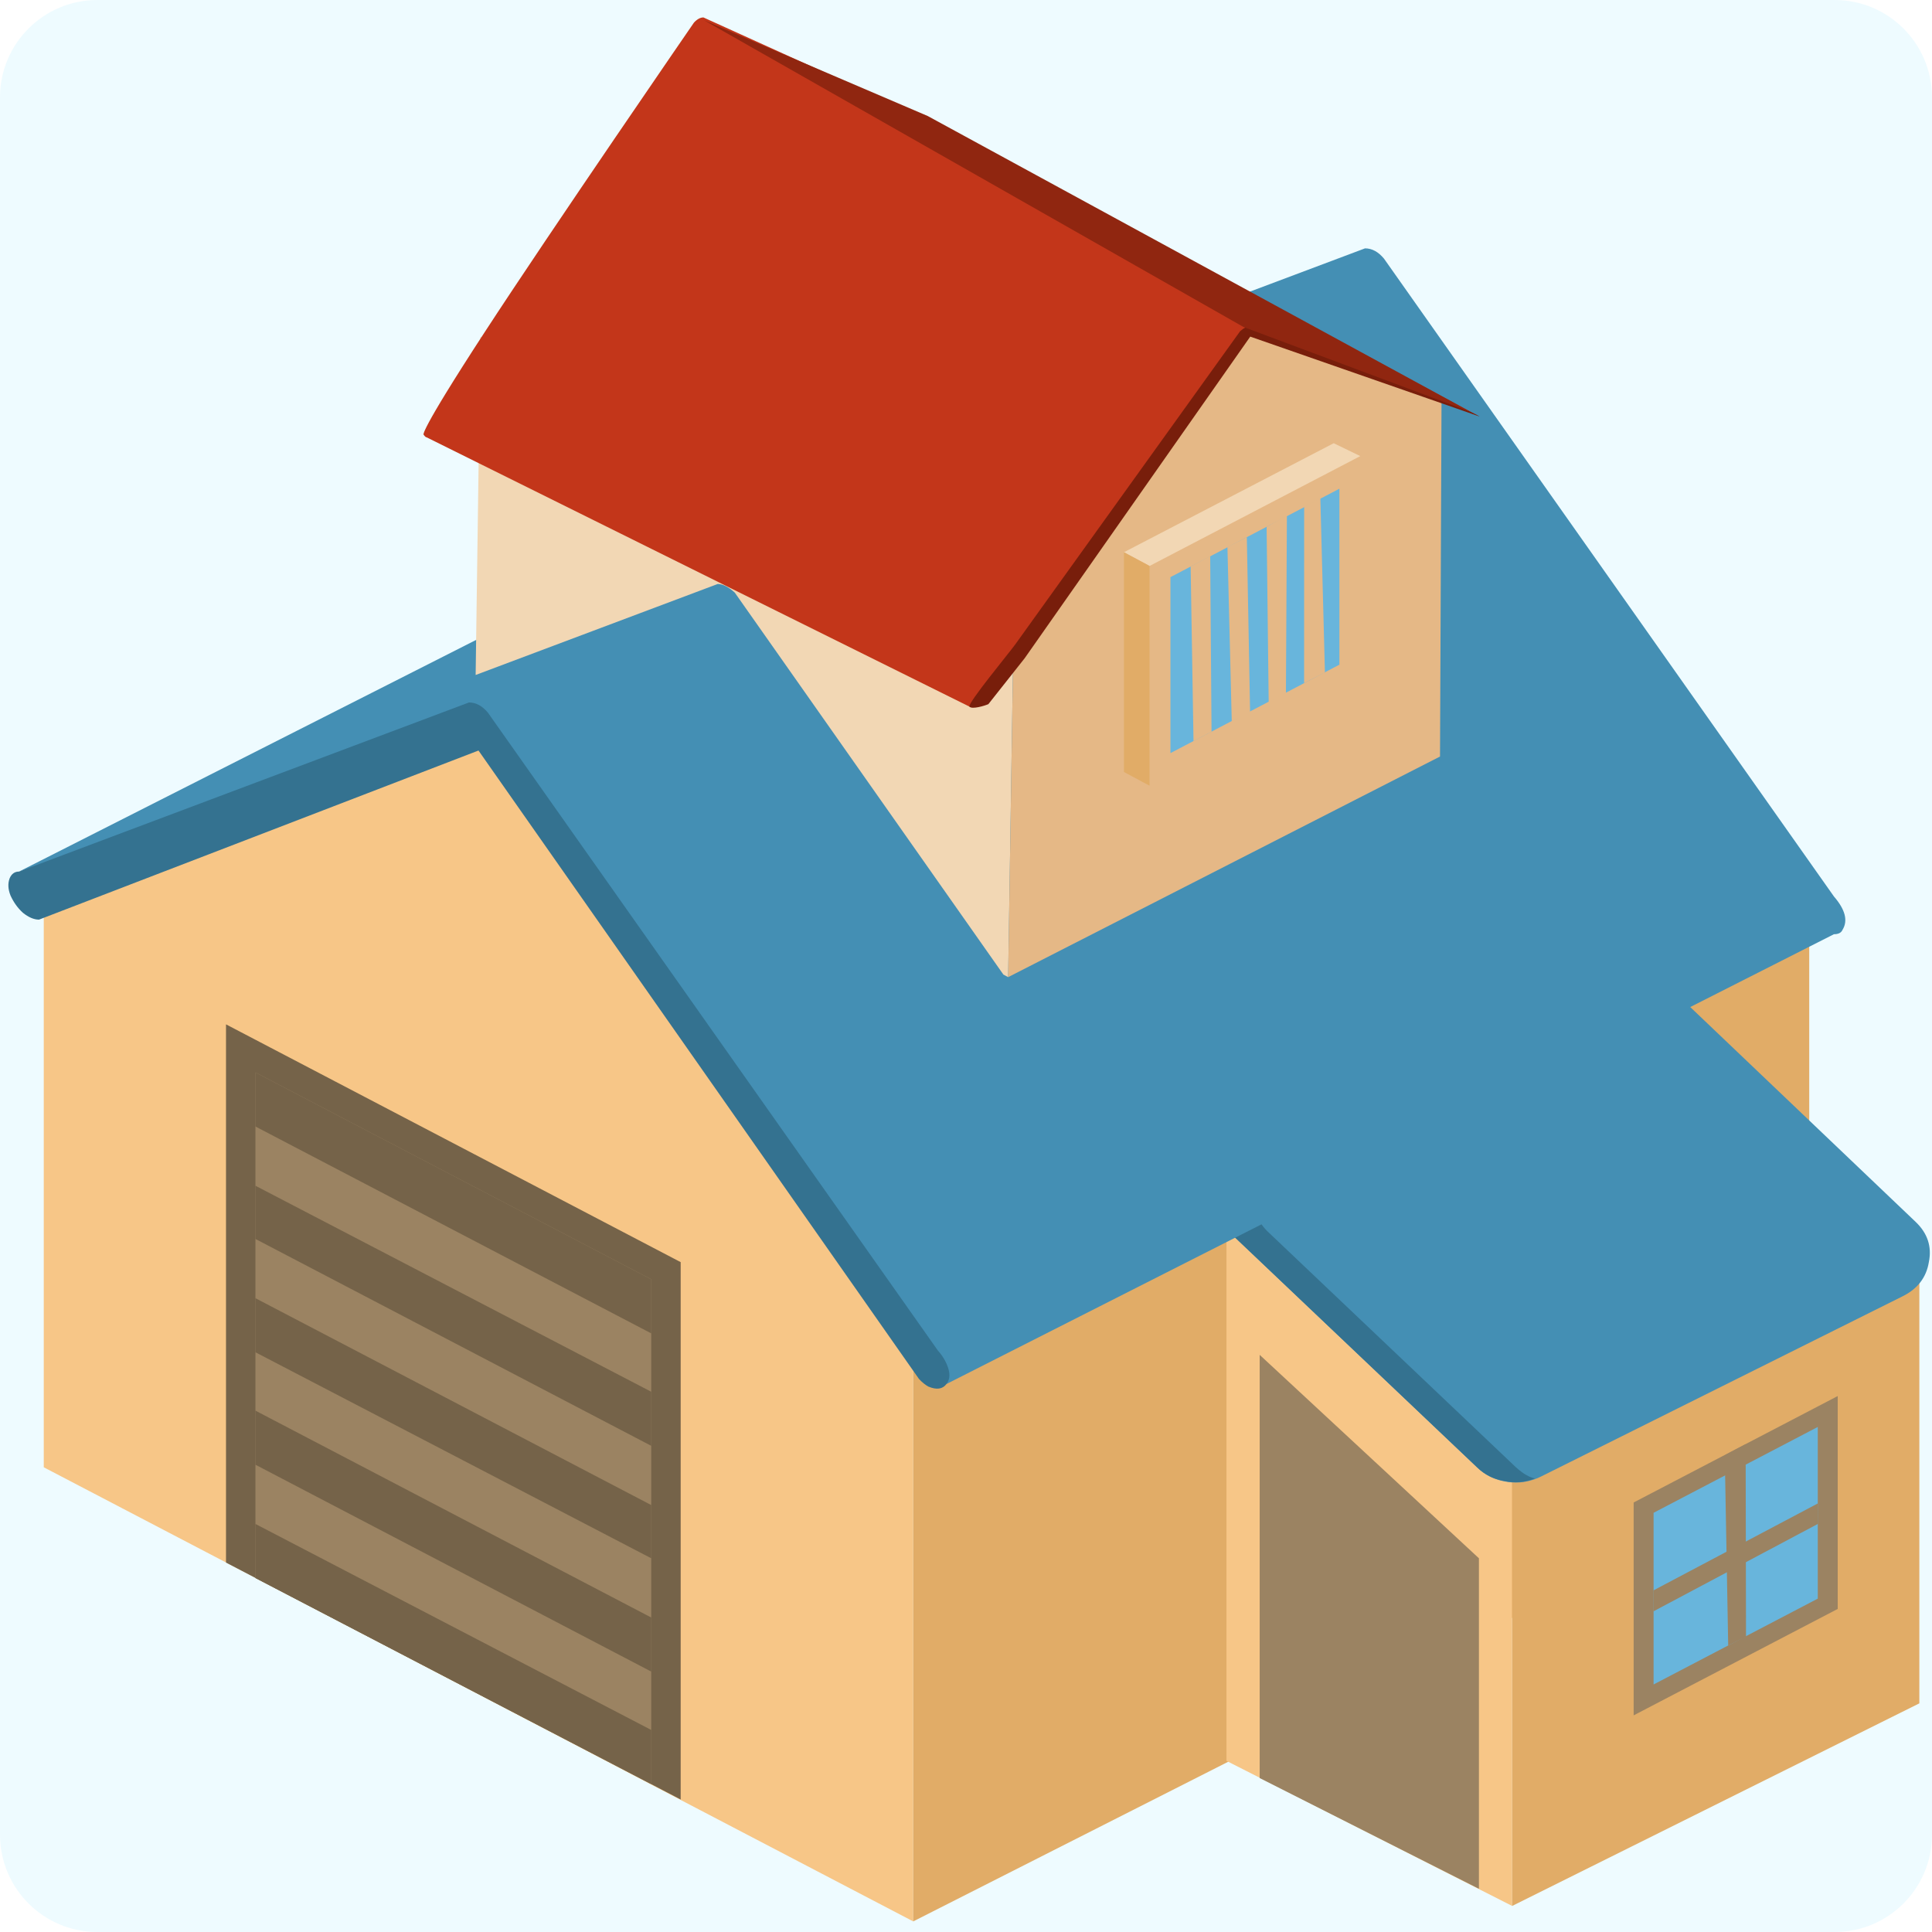 <svg height="100%" stroke-miterlimit="10" style="fill-rule:nonzero;clip-rule:evenodd;stroke-linecap:round;stroke-linejoin:round;" version="1.1" viewBox="0 0 1024 1024" width="100%" xml:space="preserve" xmlns="http://www.w3.org/2000/svg" xmlns:vectornator="http://vectornator.io" xmlns:xlink="http://www.w3.org/1999/xlink">
<defs>
<filter color-interpolation-filters="sRGB" filterUnits="userSpaceOnUse" height="1090.67" id="Filter" width="1090.67" x="-33.333" y="-10.562">
<feDropShadow dx="-8.36437e-05" dy="22.771" flood-color="#000000" flood-opacity="0.333" in="SourceGraphic" result="Shadow" stdDeviation="16.667"/>
</filter>
<filter color-interpolation-filters="sRGB" filterUnits="userSpaceOnUse" height="670.678" id="Filter_2" width="499.781" x="3.72" y="387.329">
<feDropShadow dx="-7.40336e-05" dy="20.155" flood-color="#000000" flood-opacity="0.333" in="SourceGraphic" result="Shadow" stdDeviation="9.738"/>
</filter>
<filter color-interpolation-filters="sRGB" filterUnits="userSpaceOnUse" height="450.471" id="Filter_3" width="279.932" x="100.313" y="542.929">
<feDropShadow dx="-7.40336e-05" dy="20.155" flood-color="#000000" flood-opacity="0.333" in="SourceGraphic" result="Shadow" stdDeviation="9.738"/>
</filter>
<filter color-interpolation-filters="sRGB" filterUnits="userSpaceOnUse" height="416.804" id="Filter_4" width="248.74" x="115.909" y="568.408">
<feDropShadow dx="-7.40336e-05" dy="20.155" flood-color="#000000" flood-opacity="0.333" in="SourceGraphic" result="Shadow" stdDeviation="9.738"/>
</filter>
<filter color-interpolation-filters="sRGB" filterUnits="userSpaceOnUse" height="177.943" id="Filter_5" width="248.74" x="115.909" y="568.408">
<feDropShadow dx="-7.40336e-05" dy="20.155" flood-color="#000000" flood-opacity="0.333" in="SourceGraphic" result="Shadow" stdDeviation="9.738"/>
</filter>
<filter color-interpolation-filters="sRGB" filterUnits="userSpaceOnUse" height="177.488" id="Filter_6" width="248.74" x="115.909" y="628.464">
<feDropShadow dx="-7.40336e-05" dy="20.155" flood-color="#000000" flood-opacity="0.333" in="SourceGraphic" result="Shadow" stdDeviation="9.738"/>
</filter>
<filter color-interpolation-filters="sRGB" filterUnits="userSpaceOnUse" height="177.489" id="Filter_7" width="248.74" x="115.909" y="688.065">
<feDropShadow dx="-7.40336e-05" dy="20.155" flood-color="#000000" flood-opacity="0.333" in="SourceGraphic" result="Shadow" stdDeviation="9.738"/>
</filter>
<filter color-interpolation-filters="sRGB" filterUnits="userSpaceOnUse" height="177.943" id="Filter_8" width="248.74" x="115.909" y="747.667">
<feDropShadow dx="-7.40336e-05" dy="20.155" flood-color="#000000" flood-opacity="0.333" in="SourceGraphic" result="Shadow" stdDeviation="9.738"/>
</filter>
<filter color-interpolation-filters="sRGB" filterUnits="userSpaceOnUse" height="177.488" id="Filter_9" width="248.74" x="115.909" y="807.723">
<feDropShadow dx="-7.40336e-05" dy="20.155" flood-color="#000000" flood-opacity="0.333" in="SourceGraphic" result="Shadow" stdDeviation="9.738"/>
</filter>
<filter color-interpolation-filters="sRGB" filterUnits="userSpaceOnUse" height="581.959" id="Filter_10" width="513.867" x="464.547" y="476.048">
<feDropShadow dx="-7.40336e-05" dy="20.155" flood-color="#000000" flood-opacity="0.333" in="SourceGraphic" result="Shadow" stdDeviation="9.738"/>
</filter>
<filter color-interpolation-filters="sRGB" filterUnits="userSpaceOnUse" height="417.714" id="Filter_11" width="190.382" x="630.566" y="632.104">
<feDropShadow dx="-7.40336e-05" dy="20.155" flood-color="#000000" flood-opacity="0.333" in="SourceGraphic" result="Shadow" stdDeviation="9.738"/>
</filter>
<filter color-interpolation-filters="sRGB" filterUnits="userSpaceOnUse" height="322.624" id="Filter_12" width="155.166" x="648.174" y="718.094">
<feDropShadow dx="-7.40336e-05" dy="20.155" flood-color="#000000" flood-opacity="0.333" in="SourceGraphic" result="Shadow" stdDeviation="9.738"/>
</filter>
<filter color-interpolation-filters="sRGB" filterUnits="userSpaceOnUse" height="380.861" id="Filter_13" width="254.778" x="781.995" y="668.957">
<feDropShadow dx="-7.40336e-05" dy="20.155" flood-color="#000000" flood-opacity="0.333" in="SourceGraphic" result="Shadow" stdDeviation="9.738"/>
</filter>
<filter color-interpolation-filters="sRGB" filterUnits="userSpaceOnUse" height="208.881" id="Filter_14" width="147.117" x="846.39" y="739.932">
<feDropShadow dx="-7.40336e-05" dy="20.155" flood-color="#000000" flood-opacity="0.333" in="SourceGraphic" result="Shadow" stdDeviation="9.738"/>
</filter>
<filter color-interpolation-filters="sRGB" filterUnits="userSpaceOnUse" height="176.123" id="Filter_15" width="125.987" x="856.955" y="756.311">
<feDropShadow dx="-7.40336e-05" dy="20.155" flood-color="#000000" flood-opacity="0.333" in="SourceGraphic" result="Shadow" stdDeviation="9.738"/>
</filter>
<filter color-interpolation-filters="sRGB" filterUnits="userSpaceOnUse" height="146.386" id="Filter_16" width="50.216" x="894.686" y="765.411">
<feDropShadow dx="-7.40336e-05" dy="20.155" flood-color="#000000" flood-opacity="0.333" in="SourceGraphic" result="Shadow" stdDeviation="9.738"/>
</filter>
<filter color-interpolation-filters="sRGB" filterUnits="userSpaceOnUse" height="96.862" id="Filter_17" width="126.169" x="856.896" y="796.809">
<feDropShadow dx="-7.40336e-05" dy="20.155" flood-color="#000000" flood-opacity="0.333" in="SourceGraphic" result="Shadow" stdDeviation="9.738"/>
</filter>
<filter color-interpolation-filters="sRGB" filterUnits="userSpaceOnUse" height="310.113" id="Filter_18" width="417.316" x="625.011" y="515.29">
<feDropShadow dx="-7.40336e-05" dy="20.155" flood-color="#000000" flood-opacity="0.333" in="SourceGraphic" result="Shadow" stdDeviation="9.738"/>
</filter>
<filter color-interpolation-filters="sRGB" filterUnits="userSpaceOnUse" height="310.027" id="Filter_19" width="269.388" x="625.011" y="515.241">
<feDropShadow dx="-7.40336e-05" dy="20.155" flood-color="#000000" flood-opacity="0.333" in="SourceGraphic" result="Shadow" stdDeviation="9.738"/>
</filter>
<filter color-interpolation-filters="sRGB" filterUnits="userSpaceOnUse" height="641.56" id="Filter_20" width="1006.89" x="-9.36" y="131.635">
<feDropShadow dx="-7.40336e-05" dy="20.155" flood-color="#000000" flood-opacity="0.333" in="SourceGraphic" result="Shadow" stdDeviation="9.738"/>
</filter>
<filter color-interpolation-filters="sRGB" filterUnits="userSpaceOnUse" height="379.041" id="Filter_21" width="324.204" x="232.624" y="178.497">
<feDropShadow dx="-7.40336e-05" dy="20.155" flood-color="#000000" flood-opacity="0.333" in="SourceGraphic" result="Shadow" stdDeviation="9.738"/>
</filter>
<filter color-interpolation-filters="sRGB" filterUnits="userSpaceOnUse" height="394.055" id="Filter_22" width="268.659" x="514.856" y="163.483">
<feDropShadow dx="-7.40336e-05" dy="20.155" flood-color="#000000" flood-opacity="0.333" in="SourceGraphic" result="Shadow" stdDeviation="9.738"/>
</filter>
<filter color-interpolation-filters="sRGB" filterUnits="userSpaceOnUse" height="214.341" id="Filter_23" width="150.639" x="589.816" y="241.738">
<feDropShadow dx="-7.40336e-05" dy="20.155" flood-color="#000000" flood-opacity="0.333" in="SourceGraphic" result="Shadow" stdDeviation="9.738"/>
</filter>
<filter color-interpolation-filters="sRGB" filterUnits="userSpaceOnUse" height="104.693" id="Filter_24" width="164.222" x="576.233" y="234.913">
<feDropShadow dx="-7.40336e-05" dy="20.155" flood-color="#000000" flood-opacity="0.333" in="SourceGraphic" result="Shadow" stdDeviation="9.738"/>
</filter>
<filter color-interpolation-filters="sRGB" filterUnits="userSpaceOnUse" height="163.384" id="Filter_25" width="52.537" x="576.233" y="292.695">
<feDropShadow dx="-7.40336e-05" dy="20.155" flood-color="#000000" flood-opacity="0.333" in="SourceGraphic" result="Shadow" stdDeviation="9.738"/>
</filter>
<filter color-interpolation-filters="sRGB" filterUnits="userSpaceOnUse" height="137.735" id="Filter_26" width="49.989" x="671.723" y="263.959">
<feDropShadow dx="-7.40336e-05" dy="20.155" flood-color="#000000" flood-opacity="0.333" in="SourceGraphic" result="Shadow" stdDeviation="9.738"/>
</filter>
<filter color-interpolation-filters="sRGB" filterUnits="userSpaceOnUse" height="138.722" id="Filter_27" width="49.718" x="651.849" y="273.191">
<feDropShadow dx="-7.40336e-05" dy="20.155" flood-color="#000000" flood-opacity="0.333" in="SourceGraphic" result="Shadow" stdDeviation="9.738"/>
</filter>
<filter color-interpolation-filters="sRGB" filterUnits="userSpaceOnUse" height="137.23" id="Filter_28" width="50.961" x="631.091" y="284.691">
<feDropShadow dx="-7.40336e-05" dy="20.155" flood-color="#000000" flood-opacity="0.333" in="SourceGraphic" result="Shadow" stdDeviation="9.738"/>
</filter>
<filter color-interpolation-filters="sRGB" filterUnits="userSpaceOnUse" height="124.496" id="Filter_29" width="37.434" x="617.881" y="289.839">
<feDropShadow dx="-3.061e-05" dy="8.333" flood-color="#000000" flood-opacity="0.333" in="SourceGraphic" result="Shadow" stdDeviation="6.589"/>
</filter>
<filter color-interpolation-filters="sRGB" filterUnits="userSpaceOnUse" height="405.186" id="Filter_30" width="597.577" x="204.979" y="9.247">
<feDropShadow dx="-7.40336e-05" dy="20.155" flood-color="#000000" flood-opacity="0.333" in="SourceGraphic" result="Shadow" stdDeviation="9.738"/>
</filter>
<filter color-interpolation-filters="sRGB" filterUnits="userSpaceOnUse" height="241.522" id="Filter_31" width="309.315" x="494.322" y="173.221">
<feDropShadow dx="-7.40336e-05" dy="20.155" flood-color="#000000" flood-opacity="0.333" in="SourceGraphic" result="Shadow" stdDeviation="9.738"/>
</filter>
<filter color-interpolation-filters="sRGB" filterUnits="userSpaceOnUse" height="403.336" id="Filter_32" width="537.719" x="-15.038" y="372.315">
<feDropShadow dx="-7.40336e-05" dy="20.155" flood-color="#000000" flood-opacity="0.333" in="SourceGraphic" result="Shadow" stdDeviation="9.738"/>
</filter>
<filter color-interpolation-filters="sRGB" filterUnits="userSpaceOnUse" height="246.655" id="Filter_33" width="445.59" x="353.614" y="-6.65">
<feDropShadow dx="-7.83048e-06" dy="2.132" flood-color="#000000" flood-opacity="0.333" in="SourceGraphic" result="Shadow" stdDeviation="9.738"/>
</filter>
</defs>
<clipPath id="ArtboardFrame">
<rect height="1024" width="1024" x="0" y="0"/>
</clipPath>
<g clip-path="url(#ArtboardFrame)" id="图层-2" vectornator:layerName="图层 2">
<path d="M51.597 0L972.403 0C1000.9 0 1024 23.101 1024 51.597L1024 972.403C1024 1000.9 1000.9 1024 972.403 1024L51.597 1024C23.101 1024-5.68434e-14 1000.9-5.68434e-14 972.403L-5.68434e-14 51.597C-5.68434e-14 23.101 23.101 0 51.597 0Z" fill="#eefbff" fill-opacity="0.998" fill-rule="evenodd" filter="url(#Filter)" stroke="none" vectornator:shadowAngle="1.5708" vectornator:shadowColor="#000000" vectornator:shadowOffset="22.7713" vectornator:shadowOpacity="0.333" vectornator:shadowRadius="33.3333"/>
</g>
<g clip-path="url(#ArtboardFrame)" id="图层-1" vectornator:layerName="图层 1">
<path d="M253.611 387.329L23.197 476.503L23.197 777.695L484.024 1018.38L484.024 717.184L253.611 387.329Z" fill="#f7c687" fill-rule="evenodd" filter="url(#Filter_2)" stroke="none" vectornator:shadowAngle="1.5708" vectornator:shadowColor="#000000" vectornator:shadowOffset="20.155" vectornator:shadowOpacity="0.333" vectornator:shadowRadius="19.4767"/>
<path d="M360.768 953.769L360.768 668.957L119.789 542.929L119.789 828.197L360.768 953.769Z" fill="#756349" fill-rule="evenodd" filter="url(#Filter_3)" stroke="none" vectornator:shadowAngle="1.5708" vectornator:shadowColor="#000000" vectornator:shadowOffset="20.155" vectornator:shadowOpacity="0.333" vectornator:shadowRadius="19.4767"/>
<path d="M345.172 945.58L345.172 678.056L135.385 568.408L135.385 836.386L345.172 945.58Z" fill="#9b8362" fill-rule="evenodd" filter="url(#Filter_4)" stroke="none" vectornator:shadowAngle="1.5708" vectornator:shadowColor="#000000" vectornator:shadowOffset="20.155" vectornator:shadowOpacity="0.333" vectornator:shadowRadius="19.4767"/>
<path d="M345.172 706.719L345.172 678.056L135.385 568.408L135.385 597.071L345.172 706.719Z" fill="#756349" fill-rule="evenodd" filter="url(#Filter_5)" stroke="none" vectornator:shadowAngle="1.5708" vectornator:shadowColor="#000000" vectornator:shadowOffset="20.155" vectornator:shadowOpacity="0.333" vectornator:shadowRadius="19.4767"/>
<path d="M345.172 737.657L135.385 628.464L135.385 656.672L345.172 766.321L345.172 737.657Z" fill="#756349" fill-rule="evenodd" filter="url(#Filter_6)" stroke="none" vectornator:shadowAngle="1.5708" vectornator:shadowColor="#000000" vectornator:shadowOffset="20.155" vectornator:shadowOpacity="0.333" vectornator:shadowRadius="19.4767"/>
<path d="M345.172 797.714L135.385 688.065L135.385 716.729L345.172 825.922L345.172 797.714Z" fill="#756349" fill-rule="evenodd" filter="url(#Filter_7)" stroke="none" vectornator:shadowAngle="1.5708" vectornator:shadowColor="#000000" vectornator:shadowOffset="20.155" vectornator:shadowOpacity="0.333" vectornator:shadowRadius="19.4767"/>
<path d="M345.172 857.315L135.385 747.667L135.385 776.33L345.172 885.978L345.172 857.315Z" fill="#756349" fill-rule="evenodd" filter="url(#Filter_8)" stroke="none" vectornator:shadowAngle="1.5708" vectornator:shadowColor="#000000" vectornator:shadowOffset="20.155" vectornator:shadowOpacity="0.333" vectornator:shadowRadius="19.4767"/>
<path d="M135.385 807.723L135.385 836.386L345.172 945.58L345.172 916.916L135.385 807.723Z" fill="#756349" fill-rule="evenodd" filter="url(#Filter_9)" stroke="none" vectornator:shadowAngle="1.5708" vectornator:shadowColor="#000000" vectornator:shadowOffset="20.155" vectornator:shadowOpacity="0.333" vectornator:shadowRadius="19.4767"/>
<path d="M484.024 716.729L484.024 1018.38L958.938 777.695L958.938 476.048L484.024 716.729Z" fill="#e1ac67" fill-rule="evenodd" filter="url(#Filter_10)" stroke="none" vectornator:shadowAngle="1.5708" vectornator:shadowColor="#000000" vectornator:shadowOffset="20.155" vectornator:shadowOpacity="0.333" vectornator:shadowRadius="19.4767"/>
<path d="M650.043 632.104L650.043 933.295L801.472 1010.19L801.472 776.33L650.043 632.104Z" fill="#f7c687" fill-rule="evenodd" filter="url(#Filter_11)" stroke="none" vectornator:shadowAngle="1.5708" vectornator:shadowColor="#000000" vectornator:shadowOffset="20.155" vectornator:shadowOpacity="0.333" vectornator:shadowRadius="19.4767"/>
<path d="M667.651 718.094L667.651 942.395L783.864 1001.09L783.864 825.922L667.651 718.094Z" fill="#9b8362" fill-rule="evenodd" filter="url(#Filter_12)" stroke="none" vectornator:shadowAngle="1.5708" vectornator:shadowColor="#000000" vectornator:shadowOffset="20.155" vectornator:shadowOpacity="0.333" vectornator:shadowRadius="19.4767"/>
<path d="M801.472 776.33L801.472 1010.19L1017.3 902.812L1017.3 668.957L801.472 776.33Z" fill="#e1ac67" fill-rule="evenodd" filter="url(#Filter_13)" stroke="none" vectornator:shadowAngle="1.5708" vectornator:shadowColor="#000000" vectornator:shadowOffset="20.155" vectornator:shadowOpacity="0.333" vectornator:shadowRadius="19.4767"/>
<path d="M974.03 852.765L974.03 739.932L865.867 796.349L865.867 909.182L974.03 852.765Z" fill="#9b8362" fill-rule="evenodd" filter="url(#Filter_14)" stroke="none" vectornator:shadowAngle="1.5708" vectornator:shadowColor="#000000" vectornator:shadowOffset="20.155" vectornator:shadowOpacity="0.333" vectornator:shadowRadius="19.4767"/>
<path d="M963.466 847.306L963.466 756.311L876.432 801.808L876.432 892.803L924.741 867.549L963.466 847.306Z" fill="#68b5dc" fill-rule="evenodd" filter="url(#Filter_15)" stroke="none" vectornator:shadowAngle="1.5708" vectornator:shadowColor="#000000" vectornator:shadowOffset="20.155" vectornator:shadowOpacity="0.333" vectornator:shadowRadius="19.4767"/>
<path d="M925.426 867.408L925.231 765.411L914.163 771.325L915.98 872.165L925.426 867.408Z" fill="#9b8362" fill-rule="evenodd" filter="url(#Filter_16)" stroke="none" vectornator:shadowAngle="1.5708" vectornator:shadowColor="#000000" vectornator:shadowOffset="20.155" vectornator:shadowOpacity="0.333" vectornator:shadowRadius="19.4767"/>
<path d="M876.373 854.039L963.588 807.66L963.556 796.809L876.387 842.928L876.373 854.039Z" fill="#9b8362" fill-rule="evenodd" filter="url(#Filter_17)" stroke="none" vectornator:shadowAngle="1.5708" vectornator:shadowColor="#000000" vectornator:shadowOffset="20.155" vectornator:shadowOpacity="0.333" vectornator:shadowRadius="19.4767"/>
<path d="M868.382 515.631C862.345 514.721 856.476 515.631 850.774 518.361L659.098 613.905C651.049 618.151 646.353 624.369 645.012 632.559C643.335 640.748 645.683 647.724 652.055 653.488L782.857 777.695C787.218 781.941 792.584 784.52 798.956 785.429C804.993 786.339 810.863 785.429 816.564 782.7L1008.24 687.156C1016.29 683.212 1020.99 677.146 1022.33 668.957C1024 660.767 1021.66 653.639 1015.28 647.573L884.481 522.911C880.121 518.967 874.755 516.541 868.382 515.631Z" fill="#448fb4" fill-rule="evenodd" filter="url(#Filter_18)" stroke="none" vectornator:shadowAngle="1.5708" vectornator:shadowColor="#000000" vectornator:shadowOffset="20.155" vectornator:shadowOpacity="0.333" vectornator:shadowRadius="19.4767"/>
<path d="M874.922 516.996C866.538 514.266 858.488 514.721 850.774 518.361L659.098 613.905C651.049 618.151 646.353 624.369 645.012 632.559C643.335 640.748 645.683 647.724 652.055 653.488L782.857 777.695C786.882 781.638 791.745 784.064 797.447 784.975C802.813 786.188 808.179 785.733 813.546 783.609C810.527 783.003 807.173 781.031 803.484 777.695L672.682 653.488C666.309 647.724 663.961 640.748 665.638 632.559C666.98 624.369 671.675 618.151 679.725 613.905L871.401 518.361L874.922 516.996Z" fill="#347290" fill-rule="evenodd" filter="url(#Filter_19)" stroke="none" vectornator:shadowAngle="1.5708" vectornator:shadowColor="#000000" vectornator:shadowOffset="20.155" vectornator:shadowOpacity="0.333" vectornator:shadowRadius="19.4767"/>
<path d="M976.546 492.882C979.564 488.029 978.055 482.115 972.018 475.138L733.555 137.094C730.537 133.454 727.183 131.635 723.493 131.635L485.03 221.264C483.018 221.264 481.509 222.022 480.503 223.539L10.117 461.944L253.611 387.329L501.632 733.563L972.018 495.157C974.366 495.157 975.875 494.399 976.546 492.882Z" fill="#448fb4" fill-rule="evenodd" filter="url(#Filter_20)" stroke="none" vectornator:shadowAngle="1.5708" vectornator:shadowColor="#000000" vectornator:shadowOffset="20.155" vectornator:shadowOpacity="0.333" vectornator:shadowRadius="19.4767"/>
<path d="M254.617 178.497L252.101 357.756L380.388 309.529C383.072 309.529 386.09 311.045 389.444 314.079L531.817 516.541L534.333 517.906L537.351 324.998L254.617 178.497Z" fill="#f2d7b4" fill-rule="evenodd" filter="url(#Filter_21)" stroke="none" vectornator:shadowAngle="1.5708" vectornator:shadowColor="#000000" vectornator:shadowOffset="20.155" vectornator:shadowOpacity="0.333" vectornator:shadowRadius="19.4767"/>
<path d="M534.333 517.906L763.237 400.978L764.038 212.58L652.558 163.483L537.351 324.998L534.333 517.906Z" fill="#e5b886" fill-rule="evenodd" filter="url(#Filter_22)" stroke="none" vectornator:shadowAngle="1.5708" vectornator:shadowColor="#000000" vectornator:shadowOffset="20.155" vectornator:shadowOpacity="0.333" vectornator:shadowRadius="19.4767"/>
<path d="M720.978 358.211L720.978 241.738L609.293 299.974L609.293 416.447L720.978 358.211Z" fill="#e5b886" fill-rule="evenodd" filter="url(#Filter_23)" stroke="none" vectornator:shadowAngle="1.5708" vectornator:shadowColor="#000000" vectornator:shadowOffset="20.155" vectornator:shadowOpacity="0.333" vectornator:shadowRadius="19.4767"/>
<path d="M720.978 241.738L706.891 234.913L595.709 292.695L609.293 299.974L720.978 241.738Z" fill="#f2d7b4" fill-rule="evenodd" filter="url(#Filter_24)" stroke="none" vectornator:shadowAngle="1.5708" vectornator:shadowColor="#000000" vectornator:shadowOffset="20.155" vectornator:shadowOpacity="0.333" vectornator:shadowRadius="19.4767"/>
<path d="M595.709 292.695L595.709 409.168L609.293 416.447L609.293 299.974L595.709 292.695Z" fill="#e1ac67" fill-rule="evenodd" filter="url(#Filter_25)" stroke="none" vectornator:shadowAngle="1.5708" vectornator:shadowColor="#000000" vectornator:shadowOffset="20.155" vectornator:shadowOpacity="0.333" vectornator:shadowRadius="19.4767"/>
<path d="M709.91 352.296L709.91 259.027L620.361 305.889L620.361 399.158L709.91 352.296Z" fill="#68b5dc" fill-rule="evenodd" opacity="1" stroke="none"/>
<path d="M702.236 356.432L699.815 263.959L691.231 268.57L691.2 362.062L702.236 356.432Z" fill="#e5b886" fill-rule="evenodd" filter="url(#Filter_26)" stroke="none" vectornator:shadowAngle="1.5708" vectornator:shadowColor="#000000" vectornator:shadowOffset="20.155" vectornator:shadowOpacity="0.333" vectornator:shadowRadius="19.4767"/>
<path d="M681.567 367.492L682.09 273.191L671.326 279.206L672.432 372.281L681.567 367.492Z" fill="#e5b886" fill-rule="evenodd" filter="url(#Filter_27)" stroke="none" vectornator:shadowAngle="1.5708" vectornator:shadowColor="#000000" vectornator:shadowOffset="20.155" vectornator:shadowOpacity="0.333" vectornator:shadowRadius="19.4767"/>
<path d="M662.575 377.522L660.847 284.691L650.567 289.889L652.855 382.29L662.575 377.522Z" fill="#e5b886" fill-rule="evenodd" filter="url(#Filter_28)" stroke="none" vectornator:shadowAngle="1.5708" vectornator:shadowColor="#000000" vectornator:shadowOffset="20.155" vectornator:shadowOpacity="0.333" vectornator:shadowRadius="19.4767"/>
<path d="M642.137 387.84L641.425 294.684L631.059 300.203L632.586 392.824L642.137 387.84Z" fill="#e5b886" fill-rule="evenodd" filter="url(#Filter_29)" stroke="none" vectornator:shadowAngle="1.5708" vectornator:shadowColor="#000000" vectornator:shadowOffset="8.33333" vectornator:shadowOpacity="0.333" vectornator:shadowRadius="13.1783"/>
<path d="M490.242 62.471L372.842 9.247C371.165 9.247 369.488 10.157 367.811 11.977C367.811 11.977 292.356 121.592 256.833 176.136C221.309 230.681 224.531 230.408 224.531 230.408C224.531 230.408 225.434 231.789 226.105 231.789L514.388 374.801L659.945 173.804L783.079 220.265L490.242 62.471Z" fill="#c3361a" fill-rule="evenodd" filter="url(#Filter_30)" stroke="none" vectornator:shadowAngle="1.5708" vectornator:shadowColor="#000000" vectornator:shadowOffset="20.155" vectornator:shadowOpacity="0.333" vectornator:shadowRadius="19.4767"/>
<path d="M662.312 173.286C660.97 172.982 659.293 173.741 657.281 175.56L538.049 341.625C535.031 345.872 512.515 373.035 513.857 374.552C515.199 376.069 521.847 374.118 523.86 373.208L543.08 348.905L662.662 178.414C662.662 178.414 784.065 220.725 784.161 220.744C783.975 220.426 779.834 218.512 779.742 218.41C779.215 217.823 662.312 173.286 662.312 173.286Z" fill="#781e0b" fill-rule="evenodd" filter="url(#Filter_31)" stroke="none" vectornator:shadowAngle="1.5708" vectornator:shadowColor="#000000" vectornator:shadowOffset="20.155" vectornator:shadowOpacity="0.333" vectornator:shadowRadius="19.4767"/>
<path d="M20.681 487.423L253.611 397.793L487.043 730.833C488.72 732.653 490.397 734.018 492.073 734.928C496.434 736.747 499.62 736.292 501.632 733.563C503.309 731.439 503.645 728.71 502.638 725.373C501.632 722.037 499.787 718.852 497.104 715.819L258.642 377.775C255.623 374.135 252.269 372.315 248.58 372.315L10.117 461.944C7.769 461.944 6.092 463.158 5.086 465.584C4.08 468.314 4.247 471.347 5.589 474.684C7.266 478.323 9.446 481.357 12.129 483.783C15.148 486.21 17.998 487.423 20.681 487.423Z" fill="#347290" fill-rule="evenodd" filter="url(#Filter_32)" stroke="none" vectornator:shadowAngle="1.5708" vectornator:shadowColor="#000000" vectornator:shadowOffset="20.155" vectornator:shadowOpacity="0.333" vectornator:shadowRadius="19.4767"/>
<path d="M373.09 10.695L659.121 173.336L779.727 218.397L491.69 61.477L373.09 10.695Z" fill="#902610" fill-opacity="0.998" fill-rule="evenodd" filter="url(#Filter_33)" stroke="none" vectornator:shadowAngle="1.5708" vectornator:shadowColor="#000000" vectornator:shadowOffset="2.13178" vectornator:shadowOpacity="0.333" vectornator:shadowRadius="19.4767"/>
</g>
</svg>
